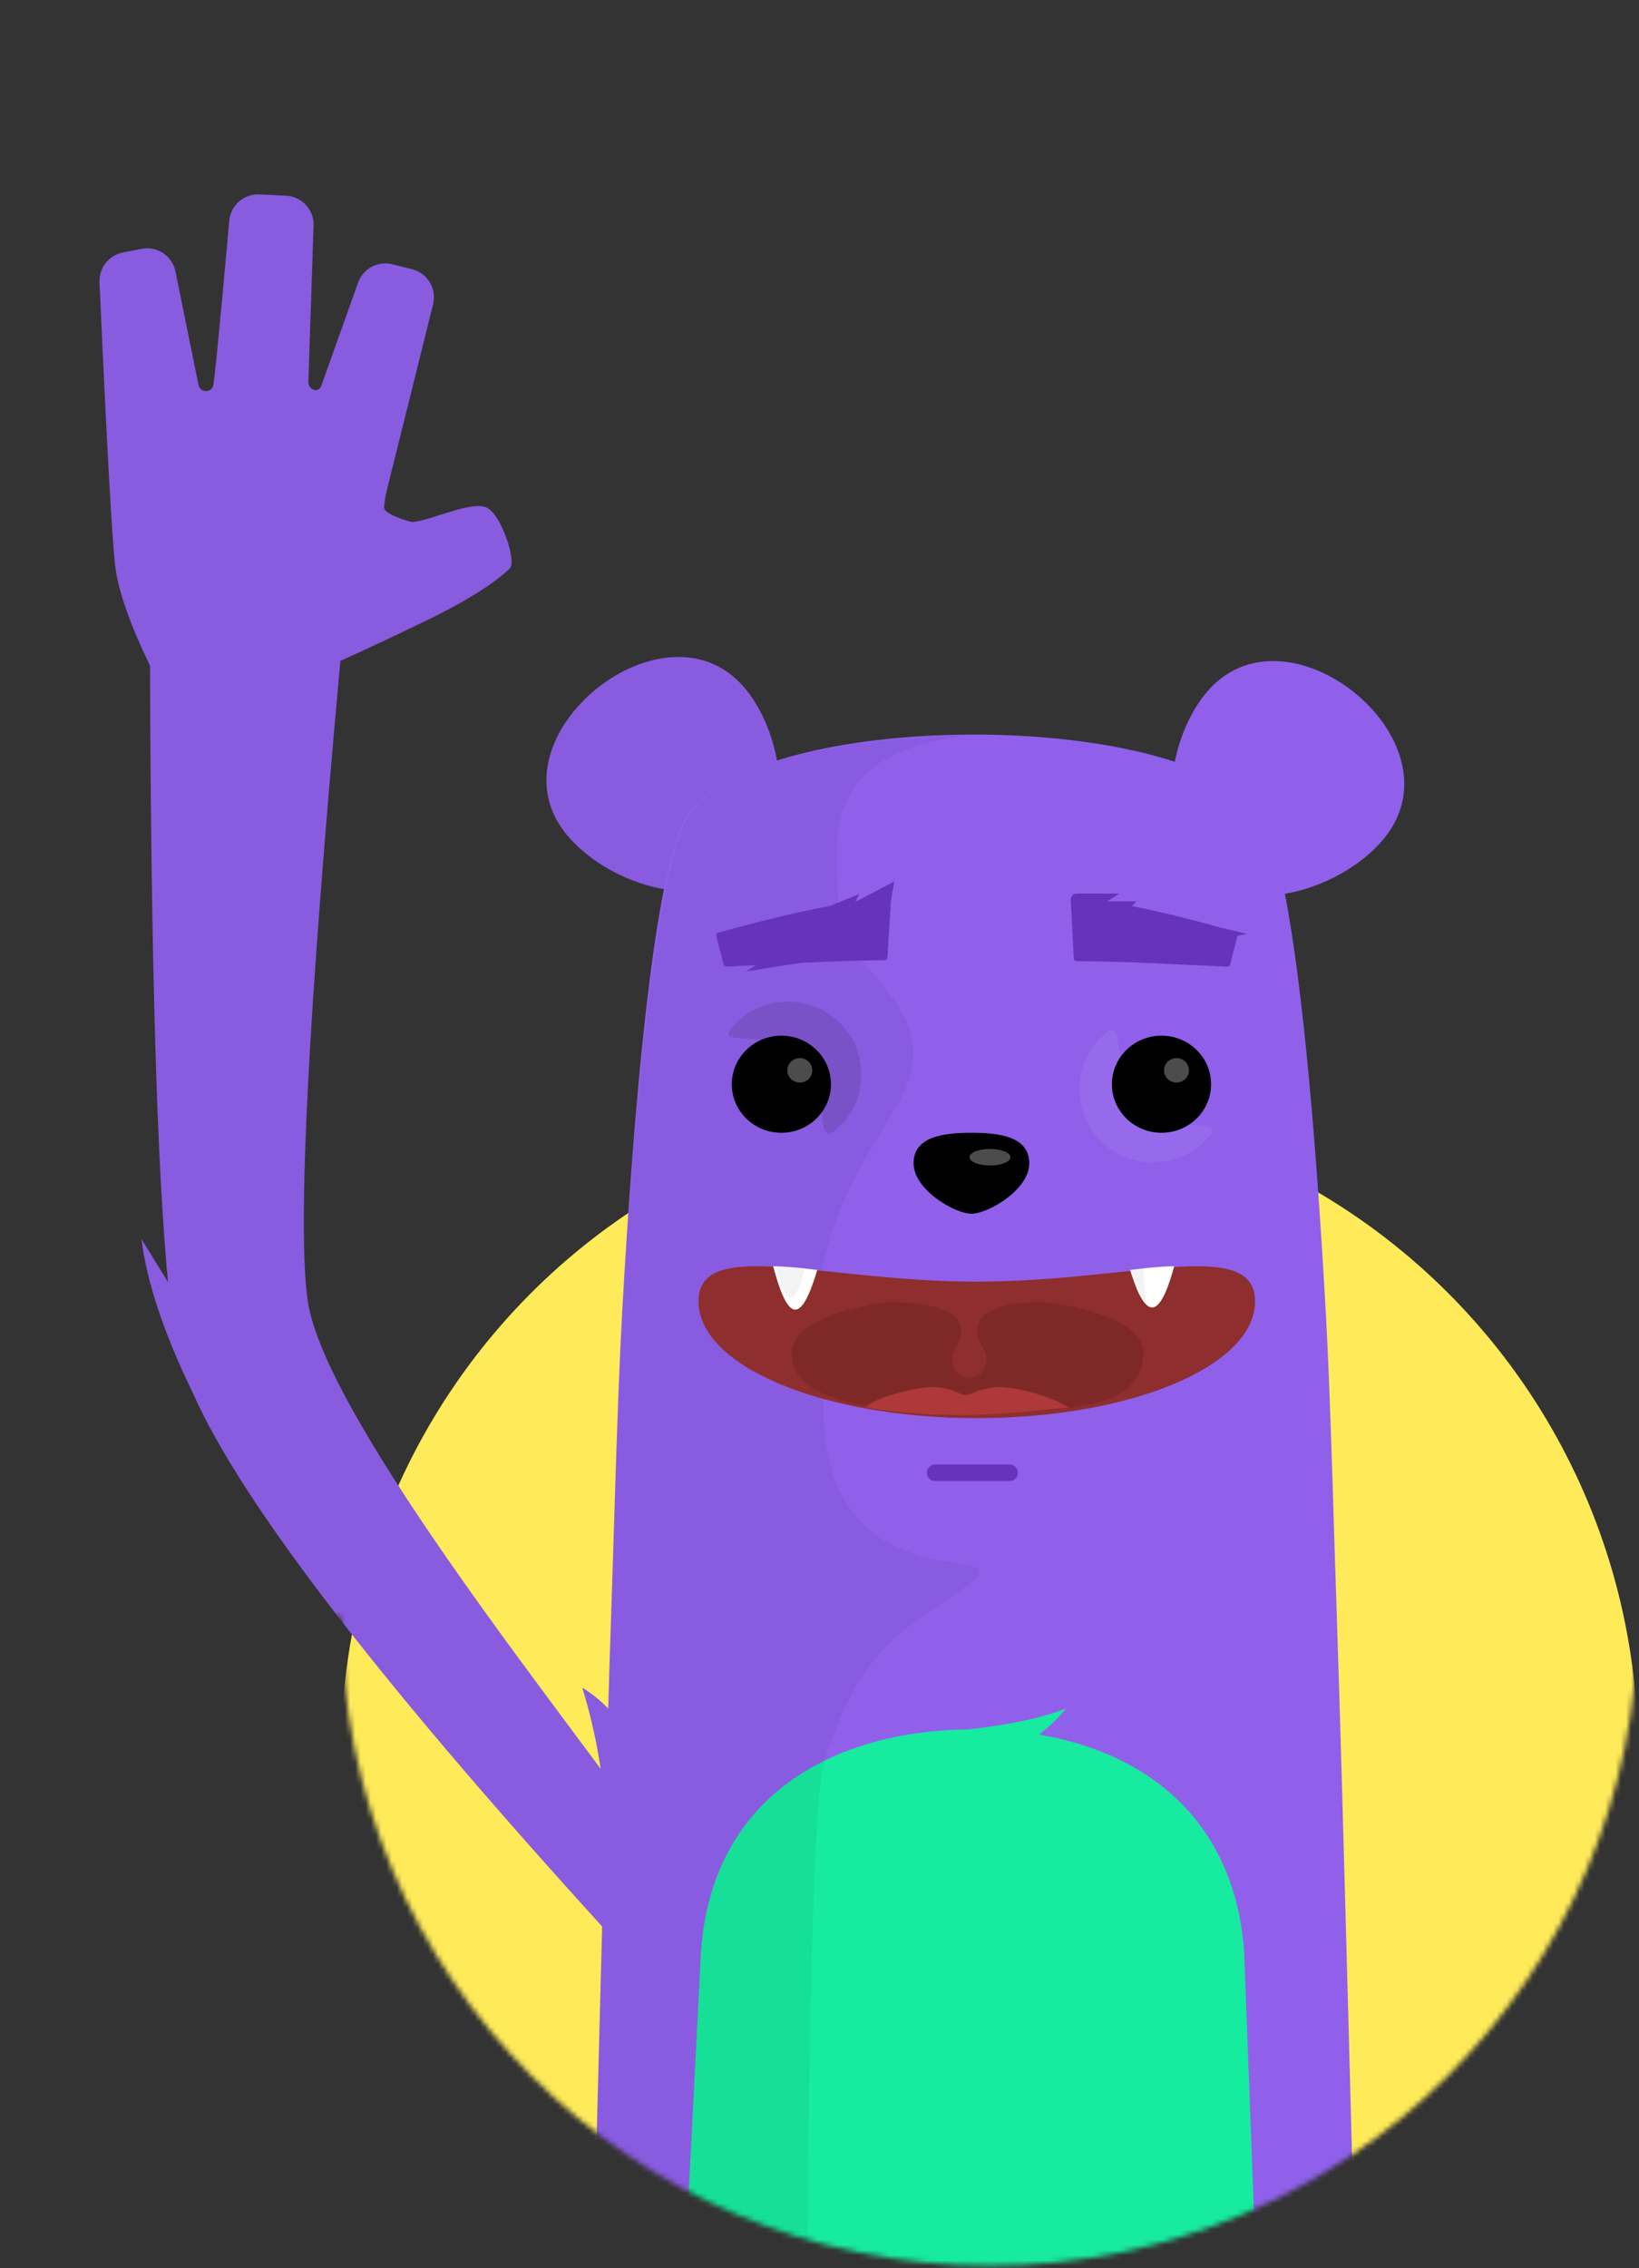 <svg width="316" height="437" viewBox="0 0 316 437" fill="none" xmlns="http://www.w3.org/2000/svg">
<rect x="0" y="0" width="316" height="437" fill="#333333" stroke="none"/>
<mask id="mask0" mask-type="alpha" maskUnits="userSpaceOnUse" x="0" y="0" width="316" height="437">
<path d="M65.795 311.533C65.795 380.569 121.759 436.533 190.795 436.533C259.83 436.533 315.795 380.569 315.795 311.533C315.795 278.242 315.795 0 315.795 0H1.295C1.295 0 -14.705 311.533 65.795 311.533Z" fill="#C4C4C4"/>
</mask>
<g mask="url(#mask0)">
<circle r="125" transform="matrix(-1 0 0 1 190.795 337.5)" fill="#FFEB59"/>
<path d="M28.923 128.264C25.041 120.24 22.809 113.867 22.226 109.145C21.614 104.185 20.599 85.927 19.183 54.371C19.059 51.619 20.966 49.19 23.669 48.656L27.285 47.943C30.294 47.349 33.219 49.298 33.831 52.305L38.277 74.178C38.438 74.971 39.212 75.484 40.005 75.323C40.467 75.23 40.856 74.919 41.049 74.488C41.302 73.926 42.351 63.272 44.197 42.526C44.462 39.548 47.029 37.311 50.015 37.455L55.151 37.703C58.195 37.85 60.559 40.414 60.457 43.46L59.453 73.603C59.43 74.269 59.845 74.873 60.476 75.091C61.064 75.294 61.705 74.987 61.914 74.401L69.043 54.446C70.006 51.748 72.859 50.221 75.64 50.915L79.439 51.865C82.426 52.611 84.244 55.637 83.501 58.623L74.351 95.386C74.203 96.318 74.094 97.151 74.053 97.74C73.96 99.092 79.164 100.639 79.646 100.579C83.667 100.086 91.281 96.263 94.056 97.909C96.794 99.532 99.598 108.239 98.321 109.482C97.044 110.726 93.187 114.232 82.192 119.56C75.907 122.605 70.385 125.197 65.627 127.335C59.382 195.554 57.286 236.664 59.34 250.666C62.749 273.896 112.431 334.965 123.013 350.836C130.069 361.417 129.194 369.761 120.391 375.868C74.443 325.752 46.703 289.918 37.172 268.367C31.593 256.875 28.295 246.995 27.277 238.726L32.396 247.034C30.261 225.02 29.104 185.43 28.923 128.264Z" fill="#895BDF"/>
<path d="M115.025 132.682C106.4 139.631 101.481 151.26 109.173 160.709C116.864 170.157 134.311 175.824 143.873 168.121C153.435 160.418 151.491 142.263 143.8 132.814C136.108 123.366 123.651 125.734 115.025 132.682Z" fill="#885BDF"/>
<path d="M266.898 161.474C274.603 151.995 269.725 140.369 261.133 133.438C252.542 126.508 240.112 124.172 232.407 133.65C229.558 137.155 227.49 141.85 226.497 146.764C196.431 136.914 139.494 140.962 131.515 158.907C125.846 171.657 122.211 212.46 119.936 253.006C119 269.687 118.294 298.321 117.771 312.944C116.784 340.533 113.78 461.596 113.78 461.596H261.879C261.879 461.596 258.771 340.533 257.787 312.944C257.265 298.321 256.56 269.687 255.626 253.006C253.889 222 251.357 190.843 247.726 172.196C255.102 170.975 262.549 166.823 266.898 161.474Z" fill="#9060EB"/>
<path d="M135.161 375.886C137.244 346.506 160.126 333.19 187.744 333.19C215.286 333.19 237.673 346.677 239.863 375.886L243.143 462.865H130.72L135.161 375.886Z" fill="#17EBA0"/>
<path d="M191.889 338.94C197.567 336.639 202.123 333.374 205.556 329.143C200.727 331.111 193.51 332.557 183.906 333.484C169.498 334.873 171.64 346.601 191.889 338.94Z" fill="#17EBA0"/>
<path d="M131.798 158.994C126.788 170.236 122.597 208.032 120.131 251.355C117.665 294.678 113.701 462.231 113.701 462.231H156.102C155.28 447.965 155.882 348.465 158.93 339.19C167.18 314.08 176.81 313.387 187.225 304.89C197.639 296.393 155.773 311.221 158.93 266.21C152.483 239.056 169.987 219.973 174.48 209.928C181.866 193.417 161.608 186.417 161.608 175.133C161.608 162.155 156.794 145.256 187.225 141.518C147.155 143.036 135.137 151.504 131.798 158.994Z" fill="black" fill-opacity="0.05"/>
<path d="M116.862 353.766C116.694 344.158 115.16 334.617 112.262 325.144C119.576 329.709 123.313 336.556 123.473 345.683C123.713 359.373 117.115 368.179 116.862 353.766Z" fill="#885BDF"/>
<path d="M154.167 203.882C160.821 210.509 156.383 222.529 161.916 217.02C167.449 211.51 167.458 202.587 161.936 197.088C156.414 191.59 147.452 191.599 141.919 197.108C136.386 202.618 147.512 197.256 154.167 203.882Z" fill="#7A52C7"/>
<path d="M220.025 213.039C213.37 206.413 217.808 194.392 212.275 199.901C206.742 205.411 206.733 214.334 212.255 219.833C217.777 225.331 226.739 225.322 232.272 219.813C237.805 214.304 226.679 219.665 220.025 213.039Z" fill="#976AEB"/>
<path d="M187.292 233.839C190.478 233.839 198.444 229.271 198.444 224.105C198.444 218.939 192.571 218.248 187.292 218.248C182.012 218.248 176.139 218.939 176.139 224.105C176.139 229.271 184.105 233.839 187.292 233.839ZM223.936 218.248C229.215 218.248 233.495 214.059 233.495 208.893C233.495 203.727 229.215 199.538 223.936 199.538C218.656 199.538 214.377 203.727 214.377 208.893C214.377 214.059 218.656 218.248 223.936 218.248ZM150.648 218.248C155.927 218.248 160.207 214.059 160.207 208.893C160.207 203.727 155.927 199.538 150.648 199.538C145.369 199.538 141.089 203.727 141.089 208.893C141.089 214.059 145.369 218.248 150.648 218.248Z" fill="black"/>
<path d="M190.873 224.549C193.053 224.549 194.82 223.835 194.82 222.955C194.82 222.074 193.053 221.361 190.873 221.361C188.693 221.361 186.926 222.074 186.926 222.955C186.926 223.835 188.693 224.549 190.873 224.549ZM229.231 206.215C229.231 204.914 228.155 203.86 226.828 203.86C225.5 203.86 224.424 204.914 224.424 206.215C224.424 207.517 225.5 208.571 226.828 208.571C228.155 208.571 229.231 207.517 229.231 206.215ZM156.608 206.215C156.608 204.914 155.532 203.86 154.204 203.86C152.877 203.86 151.8 204.914 151.8 206.215C151.8 207.517 152.877 208.571 154.204 208.571C155.532 208.571 156.608 207.517 156.608 206.215Z" fill="white" fill-opacity="0.3"/>
<path d="M238.58 180.322L240.399 179.918L234.983 178.632C232.119 177.824 227.641 176.619 222.654 175.497C221.126 175.153 219.642 174.847 218.234 174.576L219.102 173.665H213.475L215.825 172.166C211.086 172.166 208.358 172.166 207.644 172.166C206.863 172.166 206.573 172.544 206.487 173.053C206.456 173.117 206.44 173.191 206.444 173.272L206.457 173.526C206.458 173.572 206.459 173.618 206.462 173.665C206.462 173.68 206.464 173.696 206.467 173.711L207.025 184.687C207.039 184.963 207.277 185.189 207.557 185.19C207.557 185.19 213.35 185.179 221.593 185.546C229.835 185.912 236.562 186.244 236.562 186.244C236.842 186.257 237.124 186.049 237.193 185.777L238.58 180.322ZM145.76 185.942L143.84 187.166C148.177 186.448 151.708 185.896 154.433 185.51C154.898 185.488 155.37 185.465 155.846 185.442C164.472 185.025 170.557 184.995 170.557 184.995C170.837 184.992 171.077 184.769 171.095 184.483L171.769 173.524C171.869 172.798 172.097 171.555 172.453 169.795L164.999 173.719C164.985 173.721 164.971 173.723 164.957 173.725L165.662 172.254L160.083 174.52C160.082 174.529 160.082 174.538 160.081 174.548C158.417 174.852 156.641 175.202 154.806 175.6C145.852 177.545 138.442 179.72 138.442 179.72C138.173 179.798 138.014 180.081 138.086 180.352L139.519 185.767C139.591 186.039 139.877 186.247 140.153 186.232C140.153 186.232 142.338 186.117 145.76 185.942ZM194.627 285.356C195.517 285.356 196.238 284.64 196.238 283.758C196.238 282.875 195.517 282.16 194.627 282.16H180.308C179.418 282.16 178.696 282.875 178.696 283.758C178.696 284.64 179.418 285.356 180.308 285.356H194.627Z" fill="#6633BC"/>
<path d="M188.323 273.224C158.694 273.224 134.675 263.247 134.675 250.717C134.675 238.187 158.694 246.927 188.323 246.927C217.952 246.927 241.972 238.187 241.972 250.717C241.972 263.247 217.952 273.224 188.323 273.224Z" fill="#8F2E2E"/>
<path d="M226.387 243.961C223.294 243.961 217.881 244.675 217.881 244.675C218.654 247.171 220.201 251.906 222.134 251.906C224.067 251.906 225.613 246.814 226.387 243.961ZM149.061 243.961C149.834 246.814 151.381 252.322 153.314 252.322C155.247 252.322 156.794 247.171 157.567 244.675C157.567 244.675 152.154 243.961 149.061 243.961Z" fill="white"/>
<path d="M186.525 249.933C167.821 249.933 152.658 253.681 152.658 260.613C152.658 270.11 167.821 272.029 186.525 272.029C205.23 272.029 220.393 271.856 220.393 260.613C220.393 253.681 205.23 249.933 186.525 249.933Z" fill="#7F2828"/>
<path d="M204.208 251.115C197.697 250.341 189.8 251.496 188.687 254.946C187.575 258.395 190.171 259.453 190.146 261.807C190.12 264.161 188.545 265.46 186.832 265.46C185.172 265.46 183.597 264.161 183.572 261.807C183.546 259.453 186.143 258.395 185.03 254.946C183.918 251.496 174.251 250.307 168.842 251.115L172.196 248.739H201.597L204.208 251.115Z" fill="#8F2E2E"/>
<path d="M167.043 271.206C167.039 270.76 169.487 268.906 177.124 267.497C182.477 266.51 185.066 268.817 186.178 268.817C187.291 268.817 190.099 266.51 195.453 267.497C203.089 268.906 206.006 271.231 206.006 271.206C191.141 272.617 182.817 273.528 167.043 271.206Z" fill="#AE3939"/>
<path d="M149.661 243.961C150.161 246.056 151.16 250.1 152.41 250.1C153.66 250.1 154.66 246.318 155.16 244.485C155.16 244.485 151.66 243.961 149.661 243.961ZM220.616 244.353C218.65 244.506 217.866 244.707 217.866 244.707C218.366 246.539 220.178 251.725 220.816 251.725C221.454 251.725 220.116 246.447 220.616 244.353Z" fill="black" fill-opacity="0.05"/>
</g>
</svg>
